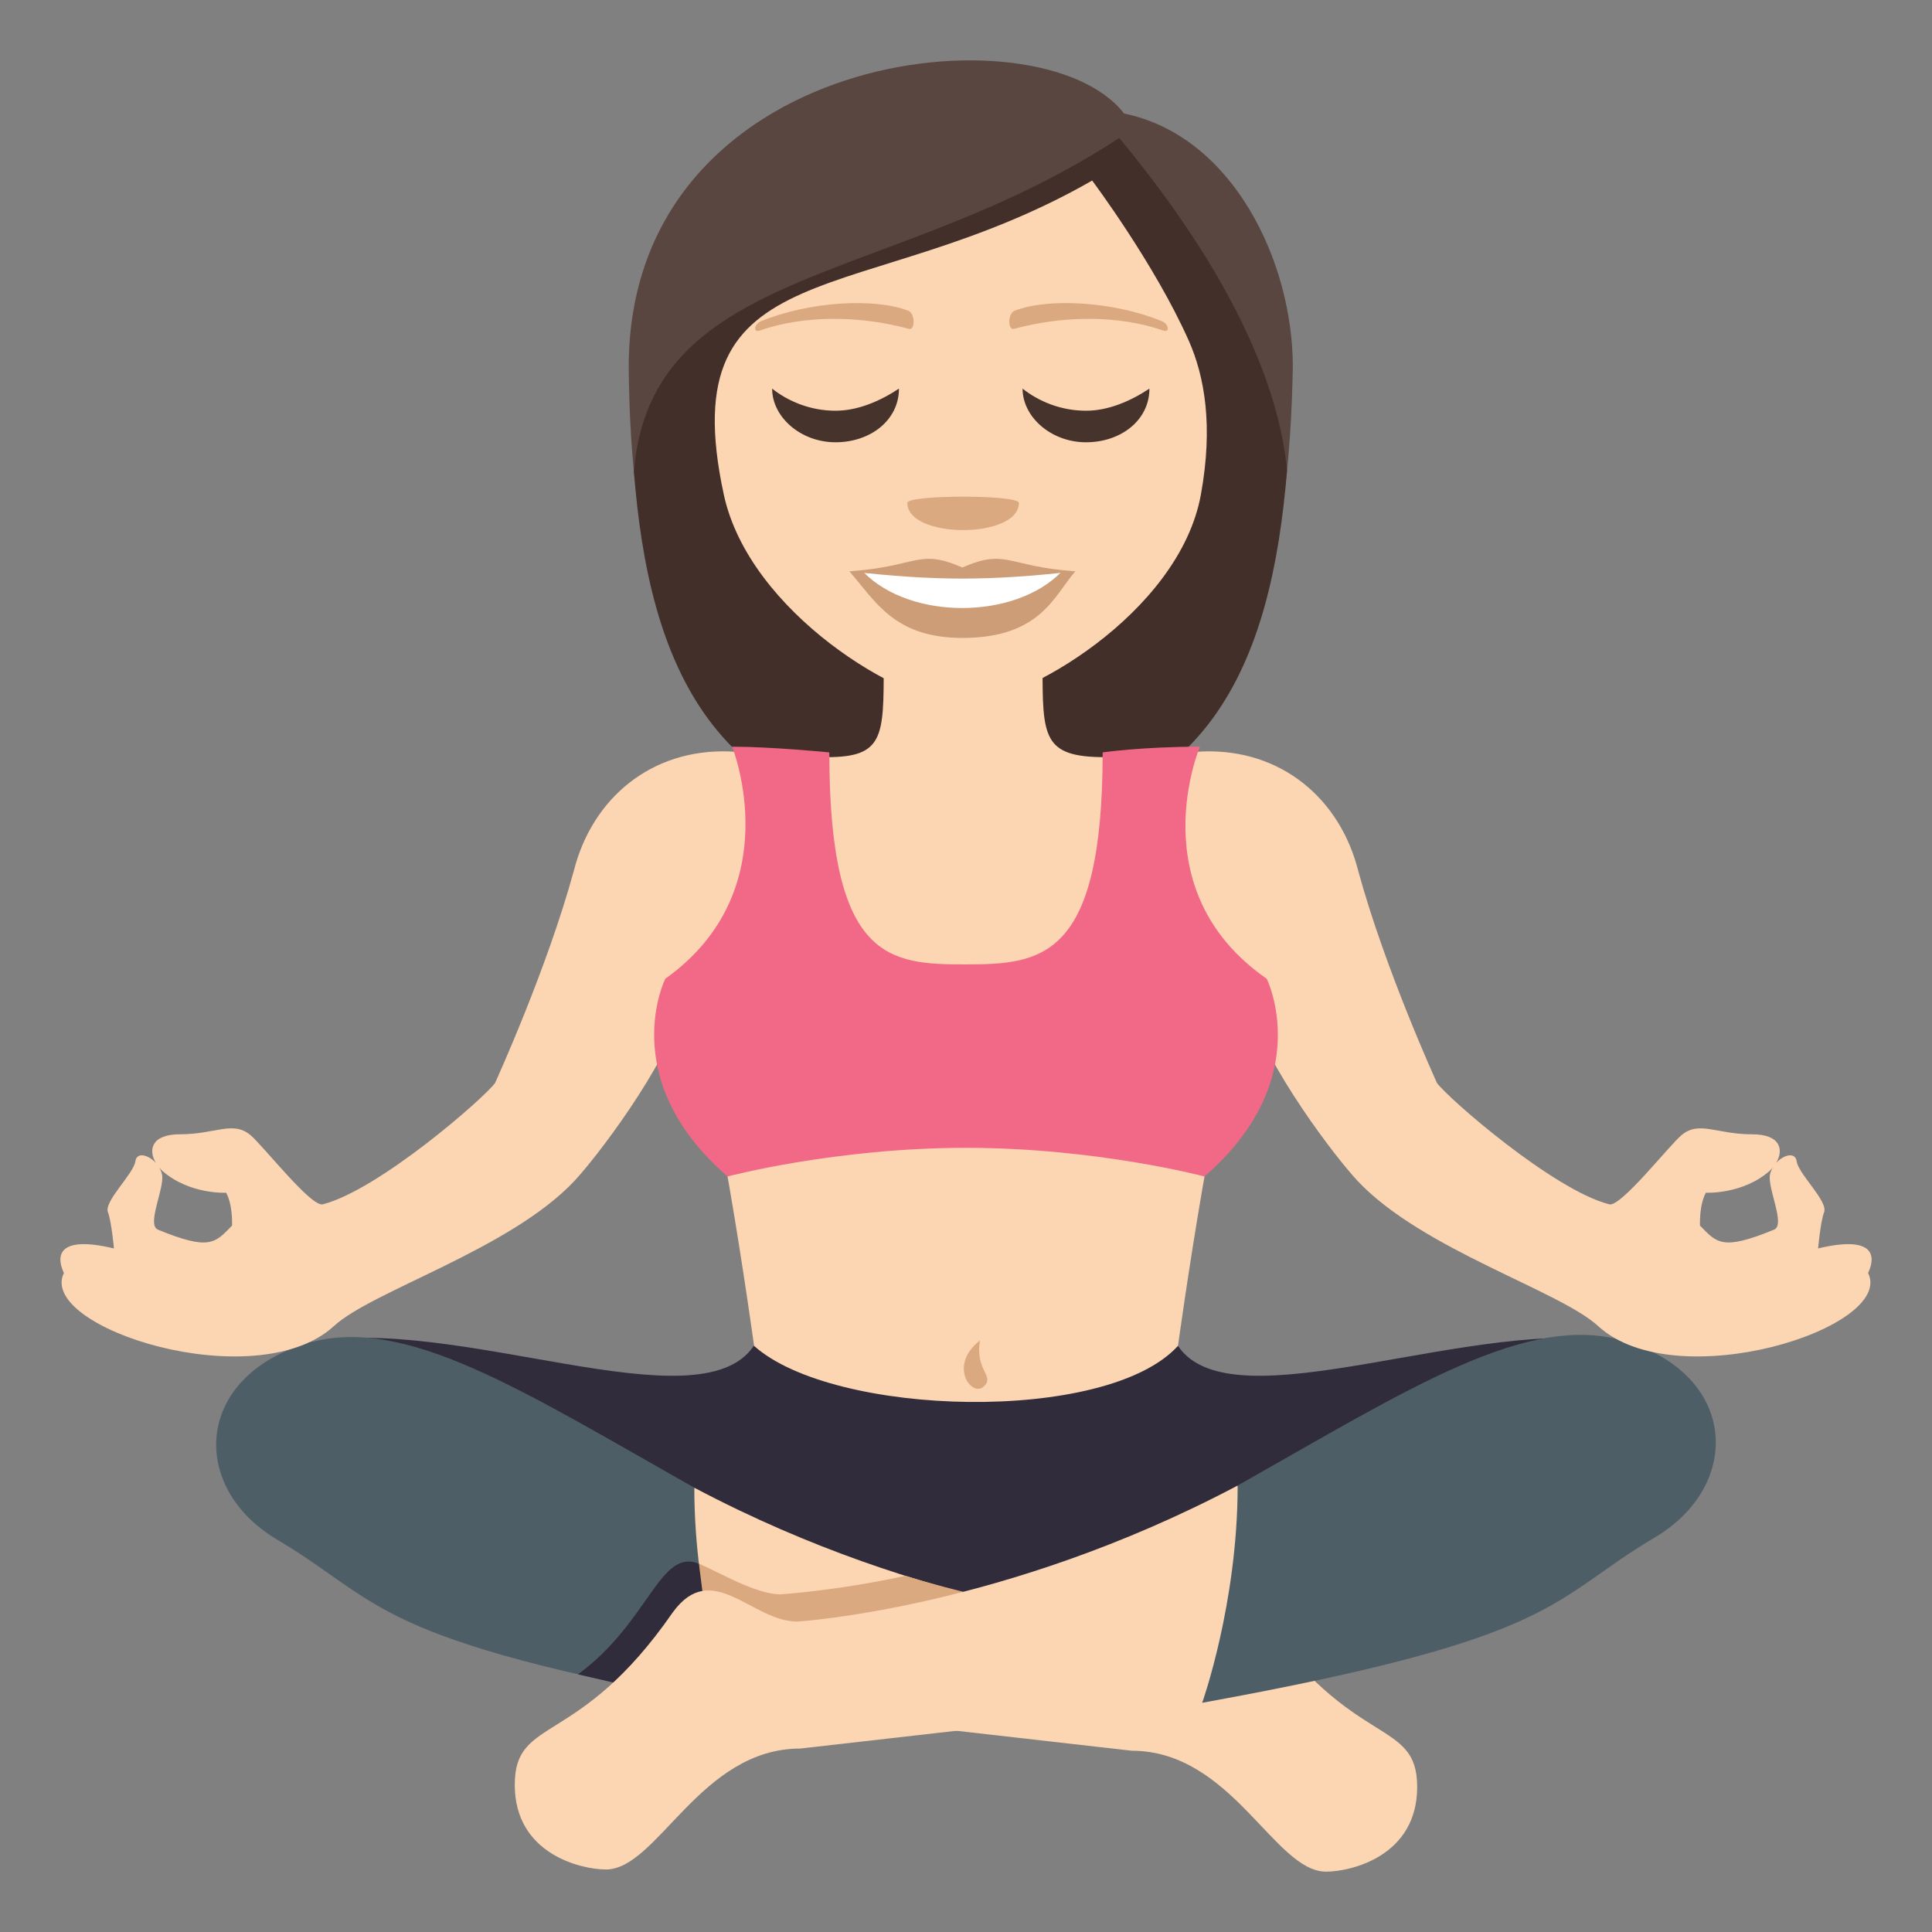 <?xml version="1.0" encoding="utf-8"?>
<!-- Generator: Adobe Illustrator 15.0.0, SVG Export Plug-In . SVG Version: 6.00 Build 0)  -->
<!DOCTYPE svg PUBLIC "-//W3C//DTD SVG 1.1//EN" "http://www.w3.org/Graphics/SVG/1.1/DTD/svg11.dtd">
<svg version="1.1" id="Layer_1" xmlns="http://www.w3.org/2000/svg" xmlns:xlink="http://www.w3.org/1999/xlink" x="0px" y="0px"
	 width="64px" height="64px" viewBox="0 0 64 64" enable-background="new 0 0 64 64" xml:space="preserve">
<rect x="0" y="0" width="64" height="64" fill="#808080" stroke="none"/>
<path fill="#594640" d="M37.236,3.761c-2.754-3.578-16.409-2.145-16.409,8.402c0.057,5.666,0.971,15.223,10.971,15.223
	c9.999,0,10.914-9.504,11.029-15.223C42.828,8.651,40.828,4.497,37.236,3.761z"/>
<path fill="#422F2A" d="M20.999,15.622c0.492,6.252,2.529,11.764,10.81,11.764c8.307,0,10.311-5.531,10.826-11.805
	c-0.271-2.887-1.917-6.617-5.559-11.012C29.61,9.485,21.559,8.722,20.999,15.622z"/>
<path fill="#302C3B" d="M39.021,44.583H24.97c-1.812,2.703-9.941-1.086-14.789-0.096c0,0,17.491,10.764,22.071,10.789
	c4.58-0.025,21.558-10.789,21.558-10.789C48.962,43.497,40.833,47.286,39.021,44.583z"/>
<path fill="#FCD5B2" d="M23,49.282c7.747,4.104,14.589,4.506,14.589,4.506c1.509,0,2.816-2.102,4.125-0.301
	c3.119,4.508,5.232,3.404,5.232,5.709s-2.214,2.805-3.019,2.805c-1.71,0-3.12-4.006-6.44-4.006l-14.085-1.604
	C22.071,51.964,23,49.282,23,49.282z"/>
<path fill="#4E5E67" d="M10.181,44.497c3.223-0.959,7.129,1.572,12.819,4.785c0,3.91,1.175,7.197,1.175,7.197
	c-11.959-2.168-11.459-3.381-14.991-5.475C6.255,49.269,6.439,45.612,10.181,44.497z"/>
<path fill="#DBA97F" d="M37.124,53.716c0,0-3.756-0.471-7.132-1.514c-2.314,0.5-4.138,0.613-4.138,0.613
	c-0.805,0-1.999-0.715-2.702-1.016c0,0,0.026,1.742,0.778,3.648C23.931,55.448,38.13,53.716,37.124,53.716z"/>
<path fill="#302C3B" d="M19.149,55.464c1.811,0.4,3.188,0.953,4.422-0.391L23.152,51.8C21.853,51.276,21.509,53.729,19.149,55.464z"
	/>
<path fill="#FCD5B2" d="M40.999,49.21c-7.747,4.104-14.59,4.506-14.59,4.506c-1.508,0-2.816-2.102-4.125-0.301
	c-3.119,4.508-5.232,3.404-5.232,5.709s2.214,2.805,3.019,2.805c1.71,0,3.12-4.006,6.44-4.006l14.086-1.604
	C41.993,51.714,40.999,49.21,40.999,49.21z"/>
<path fill="#4E5E67" d="M53.818,44.425c-3.223-0.959-7.129,1.572-12.819,4.785c0,3.91-1.175,7.197-1.175,7.197
	c11.959-2.168,11.459-3.381,14.99-5.475C57.744,49.196,57.561,45.54,53.818,44.425z"/>
<path fill="#FCD5B2" d="M60.227,41.356c0,0,0.08-0.891,0.199-1.201c0.138-0.359-0.853-1.27-0.908-1.682
	c-0.043-0.322-0.43-0.225-0.682,0.051c0.254-0.42,0.166-0.951-0.799-0.949c-1.164,0.002-1.744-0.457-2.326,0.021
	c-0.41,0.336-2.016,2.396-2.402,2.299c-1.86-0.477-5.35-3.523-5.708-4.02c-0.046-0.107-1.721-3.775-2.612-7.041
	c-0.603-2.373-2.546-4.037-5.162-3.941c0,0-2.413,0.189-3.219,0.189c-2.072,0-2.072-0.67-2.072-3.035c0-0.186-5.262-0.186-5.262,0
	c0,2.352,0.001,3.035-1.881,3.035c-0.806,0-3.218-0.189-3.218-0.189c-2.617-0.096-4.56,1.568-5.163,3.941
	c-0.892,3.266-2.566,6.934-2.612,7.041c-0.358,0.496-3.848,3.543-5.708,4.02c-0.387,0.098-1.992-1.963-2.402-2.299
	c-0.582-0.479-1.163-0.02-2.327-0.021c-0.964-0.002-1.052,0.529-0.799,0.949c-0.251-0.275-0.638-0.373-0.681-0.051
	c-0.056,0.412-1.046,1.322-0.908,1.682c0.119,0.311,0.199,1.201,0.199,1.201c-1.888-0.451-1.917,0.266-1.657,0.813
	c-0.901,1.813,6.368,4.125,8.945,1.758c1.28-1.176,5.815-2.531,7.957-4.797c0.702-0.742,3.015-3.744,3.663-5.898
	c0.906,1.232,2.298,11.352,2.298,11.352c2.619,2.35,11.671,2.602,14.042,0c0,0,1.392-10.119,2.297-11.352
	c0.648,2.154,2.961,5.156,3.663,5.898c2.142,2.266,6.677,3.621,7.957,4.797c2.577,2.367,9.846,0.055,8.944-1.758
	C62.144,41.622,62.113,40.905,60.227,41.356z M7.687,40.599c-0.56,0.57-0.726,0.846-2.455,0.135
	c-0.385-0.16,0.216-1.355,0.138-1.813c-0.015-0.088-0.051-0.168-0.095-0.242c0.033,0.035,0.064,0.074,0.101,0.107
	c0.9,0.791,2.115,0.725,2.115,0.725C7.718,39.917,7.687,40.599,7.687,40.599z M58.769,40.733c-1.729,0.711-1.896,0.436-2.455-0.135
	c0,0-0.031-0.682,0.196-1.088c0,0,1.215,0.066,2.115-0.725c0.037-0.033,0.068-0.072,0.101-0.107
	c-0.044,0.074-0.081,0.154-0.095,0.242C58.553,39.378,59.153,40.573,58.769,40.733z"/>
<path fill="#FFDD67" d="M23.182,35.351"/>
<path fill="#F26887" d="M41.961,32.423c-4.227-2.941-2.213-7.688-2.213-7.688c-1.912,0-3.221,0.189-3.221,0.189
	c0,6.834-2.012,7.023-4.527,7.023s-4.528-0.094-4.528-7.023c0,0-1.911-0.189-3.219-0.189c0,0,1.911,4.746-2.214,7.688
	c0,0-1.662,3.322,2.062,6.549c0,0,3.573-0.949,7.899-0.949c4.325,0,7.899,0.949,7.899,0.949
	C43.623,35.745,41.961,32.423,41.961,32.423z"/>
<path fill="#DBA97F" d="M32.465,44.403c-0.18,1.01,0.53,1.188,0.102,1.543C32.172,46.272,31.407,45.22,32.465,44.403z"/>
<path fill="#FCD5B2" d="M39.378,11.282c-1.13-2.543-3.199-5.301-3.199-5.301c-7.576,4.348-13.98,2.166-12.202,10.404
	c0.844,3.908,5.908,6.936,7.904,6.936c1.992,0,7.185-3.004,7.9-6.936C40.195,14.106,39.904,12.466,39.378,11.282z"/>
<path fill="#CC9D76" d="M35.623,18.925c-0.704,0.797-1.145,2.207-3.744,2.207c-2.268,0-2.893-1.24-3.743-2.207H35.623z"/>
<path fill="#FFFFFF" d="M35.154,18.95c-1.54,1.578-4.99,1.6-6.552,0H35.154z"/>
<path fill="#CC9D76" d="M31.879,18.8c-1.467-0.645-1.478-0.027-3.744,0.125c2.861,0.322,4.627,0.322,7.488,0
	C33.357,18.772,33.346,18.155,31.879,18.8z"/>
<path fill="#DBA97F" d="M38.487,10.64c-1.587-0.654-3.76-0.781-4.876-0.346c-0.235,0.094-0.229,0.656-0.02,0.6
	c1.6-0.436,3.44-0.469,4.955,0.059C38.75,11.022,38.727,10.739,38.487,10.64z"/>
<path fill="#DBA97F" d="M25.213,10.64c1.587-0.652,3.759-0.781,4.875-0.346c0.235,0.094,0.228,0.656,0.021,0.6
	c-1.6-0.436-3.441-0.469-4.956,0.059C24.951,11.022,24.975,10.739,25.213,10.64z"/>
<path fill="#DBA97F" d="M33.752,16.659c0,1.201-3.695,1.201-3.695,0C30.057,16.384,33.752,16.384,33.752,16.659z"/>
<path fill="#45332C" d="M29.779,12.874c0,1.045-0.945,1.777-2.101,1.777s-2.1-0.838-2.1-1.777c0.525,0.416,1.26,0.732,2.1,0.732
	C28.414,13.606,29.148,13.29,29.779,12.874"/>
<path fill="#45332C" d="M38.076,12.874c0,1.045-0.944,1.777-2.101,1.777c-1.155,0-2.101-0.838-2.101-1.777
	c0.525,0.416,1.261,0.732,2.101,0.732C36.712,13.606,37.447,13.29,38.076,12.874"/>
</svg>

